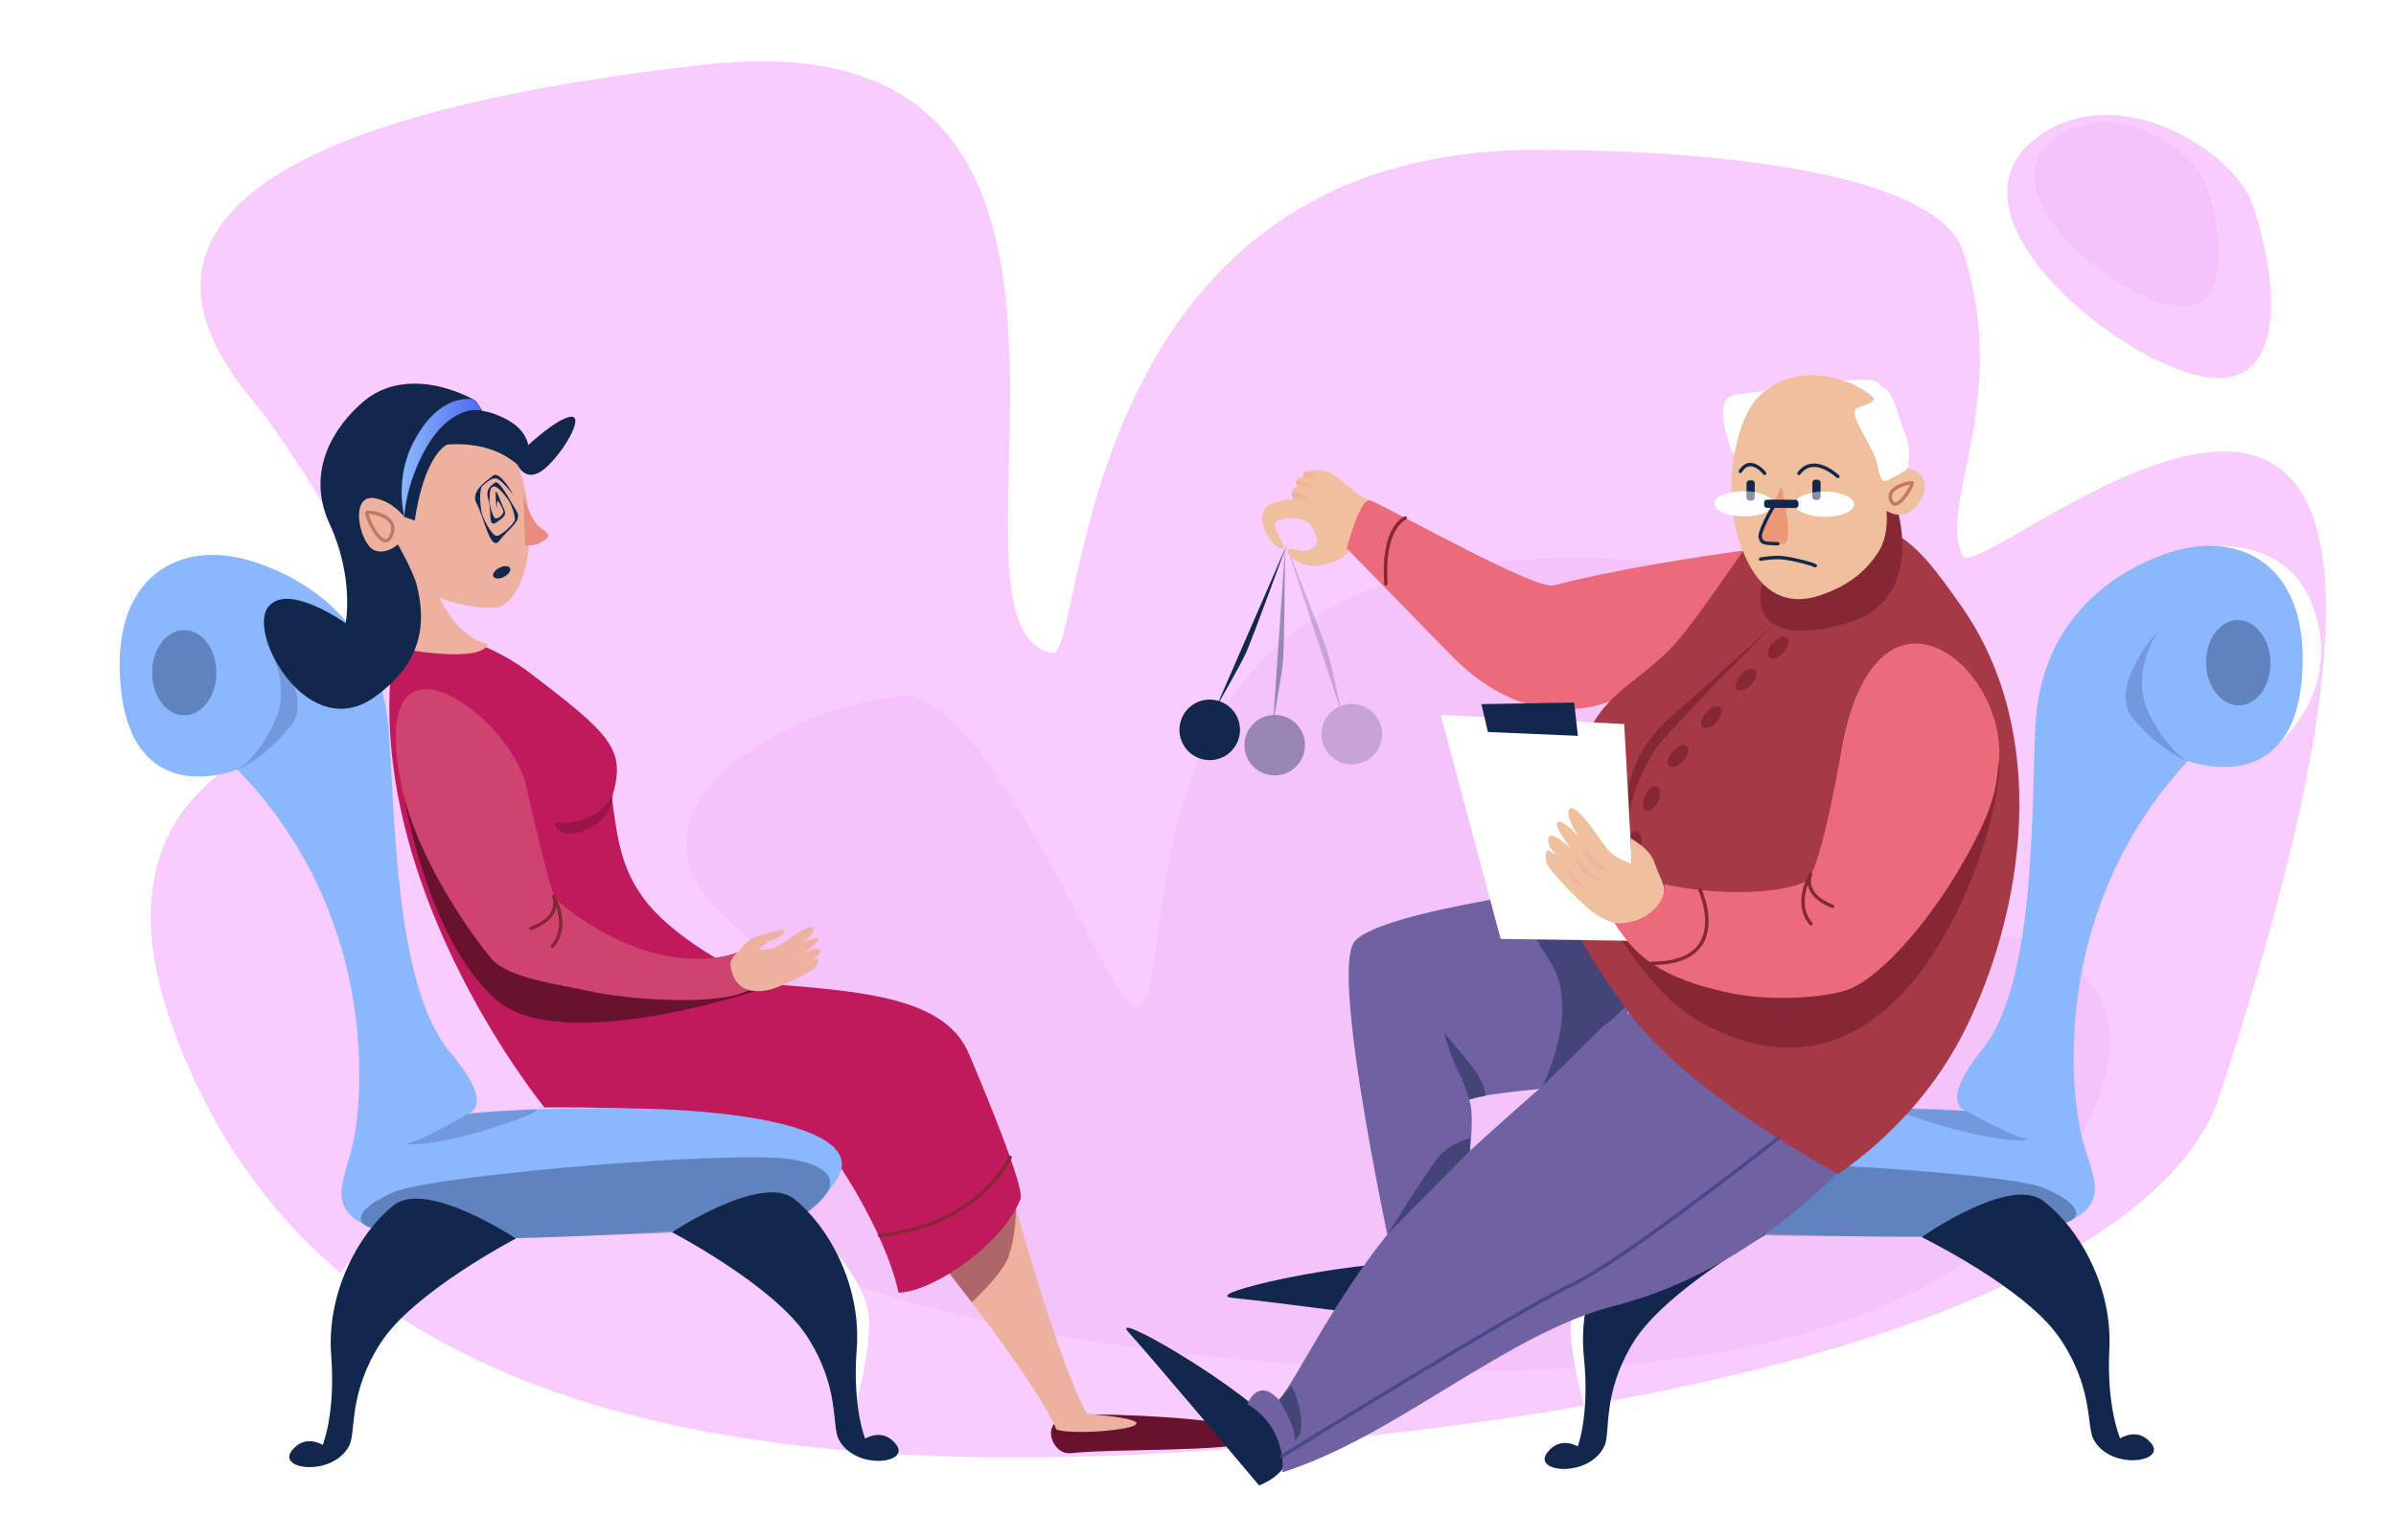 <?xml version="1.0" encoding="utf-8"?>
<!-- Generator: Adobe Illustrator 27.5.0, SVG Export Plug-In . SVG Version: 6.00 Build 0)  -->
<svg version="1.1" xmlns="http://www.w3.org/2000/svg" xmlns:xlink="http://www.w3.org/1999/xlink" x="0px" y="0px"
	 viewBox="0 0 700 450" style="enable-background:new 0 0 700 450;" xml:space="preserve">
<g id="Layer_2">
	<rect style="fill:#FFFFFF;" width="700" height="450"/>
</g>
<g id="Layer_1">
	<g>
		<path style="fill:#F9CCFF;" d="M53.554,308.267c32.962,79.109,115.485,130.456,309.386,114.772s272.324-62.723,285.352-102.414
			c99.321-302.587-69.268-147.878-74.779-158.171c-7.842-14.649,14.257-44.752,0-89.004c-6.845-21.245-64.436-29.676-124.508-29.676
			c-137.046,0-131.736,148.966-141.63,147.03c-39.884-7.805,39.498-187.615-101.347-171.932
			C-4.484,42.312,69.608,110.262,78.086,122.415c69.371,99.447,17.528,81.238-11.7,102.023
			C34.708,246.966,42.861,282.604,53.554,308.267z"/>
		<path style="opacity:0.23;fill:#E0A3E6;" d="M609.481,329.048c-24.159,48.047-84.642,79.232-226.758,69.707
			c-142.115-9.525-186.642-45.397-195.409-69.707c-13.585-37.668,30.968-40.206,35.006-46.457
			c5.747-8.897-30.304-18.421-19.854-45.298c5.017-12.903,30.205-30.421,60.073-33.773c27.001-3.031,62.436,92.878,69.499,91.077
			c13.585-3.464-8.385-113.418,93.006-128.776c153.199-23.206,121.486,102.363,128.008,109.518
			c6.792,7.451,25.602-9.828,47.023,2.796C623.293,291.817,617.318,313.461,609.481,329.048z"/>
		<path style="fill:#F9CCFF;" d="M595.062,40.188c23.663-17.663,57.264,4.02,62.827,19.007
			c5.564,14.987,12.926,52.788-11.295,51.242C622.372,108.892,564.587,62.936,595.062,40.188z"/>
		<path style="opacity:0.23;fill:#E0A3E6;" d="M600.398,40.345c16.569-12.368,40.097,2.815,43.993,13.309
			c3.896,10.494,9.051,36.963-7.909,35.881C619.521,88.453,579.059,56.274,600.398,40.345z"/>
	</g>
	<g>
		<path style="fill:#68122E;" d="M307.172,417.618c-0.733,2.834,1.786,7.402,5.66,6.975c12.565-1.384,46.816-0.356,52.302-3.41
			c5.554-3.093-3.941-5.223-17.102-6.492c-9.059-0.874-19.855-1.34-28.675-1.431C310.67,413.171,307.854,414.98,307.172,417.618z"/>
		<path style="fill:#EDB29F;" d="M296.008,350.22c0,0,13.243,48.387,21.603,62.89c34.735,2.881-3.445,7.023-9.034,4.507
			c-5.105-13.069-35.768-51.415-35.768-51.415L296.008,350.22z"/>
		<path style="opacity:0.47;fill:#68122E;" d="M296.818,353.127c0,0-0.023,11.378-3.495,16.687
			c-3.471,5.309-9.42,10.688-9.42,10.688l-11.094-14.301L296.818,353.127z"/>
		<path style="fill:#C01A5D;" d="M114.019,198.474c1.407-21.262,26.823-12.461,40.694-1.929
			c24.306,18.455,28.271,22.58,24.073,36.466c1.634,13.769,3.31,21.078,8.891,28.98c8.127,11.506,26.971,21.786,36.853,25.529
			c29.424,2.08,50.886,4.598,58.014,19.257c1.026,2.11,17.015,39.695,15.612,43.444c-4.839,12.926-25.195,27.147-35.617,27.49
			c-4.269-19.059-19.663-41.207-21.561-42.957c-13.464-12.416-81.902-11.16-81.902-11.16S109.721,263.407,114.019,198.474z"/>
		<path style="fill:#68122E;" d="M118.091,233.011c0,0,20.834,36.572,46.571,45.626c25.737,9.054,55.888,10.922,55.888,10.922
			s-56.602,18.965-75.475,2.645C124.94,274.792,118.091,233.011,118.091,233.011z"/>
		<path style="fill:#CF446F;" d="M153.33,228.069c0,0,7.199,31.64,8.665,33.922c1.495,2.329,8.87,7.611,15.365,11.03
			c22.845,12.027,38.079,5.211,38.079,5.211s8.728,0.099,5.595,8.675c-2.722,7.451-35.003,5.755-48.805,2.692
			c-9.024-2.002-23.694-3.753-28.576-9.39c-2.781-3.211-21.535-27.261-26.316-50.566
			C106.999,179.243,146.933,207.475,153.33,228.069z"/>
		<g>
			<path style="fill:#FFFFFF;" d="M73.059,163.788c0,0-20.707,4.108-27.751,12.671c-7.044,8.563,0,46.287,0,46.287
				s-22.49-15.412-13.777-41.822S73.059,163.788,73.059,163.788z"/>
			<path style="fill:#8BB7FF;" d="M69.309,224.828c0,0-29.814,12.252-33.898-22.871c-3.892-33.472,17.153-45.271,39.616-37.542
				c22.463,7.728,36.621,24.609,38.527,48.842c1.906,24.232,1.634,74.875,17.97,94.207c16.336,19.332,1.906,18.515,1.906,18.515
				s5.99-2.178,45.742-2.178c39.752,0,75.108,6.535,65.054,21.237c-10.054,14.703-16.861,12.797-35.648,13.886
				s-84.405,5.99-99.652,0c-15.247-5.99-7.351-14.703-5.173-28.044C105.93,317.538,109.742,266.35,69.309,224.828z"/>
			<path style="opacity:0.36;fill:#12274C;" d="M108.925,358.923c0,0,8.578,4.195,52.073,2.54
				c43.495-1.655,67.379-1.766,75.041-7.428c7.662-5.662,11.133-12.401-4.591-15.26c-15.724-2.859-105.166,4.517-116.601,9.61
				C103.411,353.478,103.6,357.63,108.925,358.923z"/>
			<path style="fill:#FFFFFF;" d="M102.587,368.038c0,0-4.5,15.374-3.105,22.656s-2.842,20.299-2.842,20.299
				s-3.66-13.821-3.542-23.237C93.212,378.584,102.587,368.038,102.587,368.038z"/>
			<path style="fill:#12274C;" d="M114.978,352.187c-10.393,8.32-19.62,25.692-18.218,43.829c1.314,16.99-2.471,26.173-2.471,26.173
				s-5.224-3.391-9.092,1.742c-4.233,5.617,12.26,7.569,16.872-1.651c2.005-4.008-0.41-15.166,9.219-30.023
				c9.629-14.857,39.435-30.389,39.435-30.389S124.593,344.49,114.978,352.187z"/>
			<path style="fill:#FFFFFF;" d="M244.461,366.202c0,0,4.5,15.374,3.105,22.656c-1.395,7.283,2.842,20.299,2.842,20.299
				s3.66-13.821,3.542-23.238C253.837,376.749,244.461,366.202,244.461,366.202z"/>
			<path style="fill:#12274C;" d="M232.07,350.352c10.392,8.32,19.62,25.692,18.218,43.829c-1.314,16.99,2.471,26.173,2.471,26.173
				s5.224-3.391,9.092,1.742c4.233,5.617-12.26,7.569-16.872-1.651c-2.005-4.008,0.41-15.166-9.219-30.023
				c-9.629-14.857-39.435-30.389-39.435-30.389S222.455,342.654,232.07,350.352z"/>
			<ellipse style="opacity:0.36;fill:#12274C;" cx="53.825" cy="196.545" rx="9.393" ry="12.457"/>
			<path style="opacity:0.2;fill:#12274C;" d="M136.817,325.366c0,0-12.985,7.692-17.069,8.508
				c-4.084,0.817,6.314,1.388,23.892-4.254c17.578-5.642,12.26-5.5,12.26-5.5L136.817,325.366z"/>
			<path style="opacity:0.2;fill:#12274C;" d="M69.188,225.11c0,0,8.44-3.812,15.792-13.069c7.351-9.257-7.896-25.322-7.896-25.322
				s8.353,11.708,3.54,23.143C75.81,221.298,69.188,225.11,69.188,225.11z"/>
		</g>
		<path style="fill:#EDB29F;" d="M129.315,117.77c11.716-0.048,22.838,12.183,24.978,30.453c2.075,17.714-3.93,29.009-9.676,29.315
			c-8.261,0.439-16.286-2.943-16.286-2.943s5.416,11.947,14.209,13.598c-2.288,6.022-27.162,1.024-27.162,1.024l0.861-30.156
			c0,0-3.707,3.928-7.166,2.342c-3.459-1.586-7.537-15.07-1.155-15.791c6.382-0.722,10.225,5.416,10.225,5.416
			S114.646,117.83,129.315,117.77z"/>
		<path style="fill:#12274C;" d="M121.186,152.12c0,0,2.04-17.231,9.145-22.092c7.105-4.86,12.21-6.83,12.21-6.83
			s-2.731-5.748-4.357-6.58c-11.734-6.012-23.727-6.31-32.007,0.71c-8.28,7.02-17.099,20.114-9.865,35.792
			s4.679,28.979,4.679,28.979s-17.522-12.542-22.906-4.351c-5.384,8.191,12.221,40.015,31.691,25.684
			c10.598-7.8,15.819-17.623,11.947-32.55c-1.076-4.147-5.483-11.821-5.483-11.821s-3.246,3.012-6.665,1.8
			c-4.514-1.601-7.735-16.668-0.052-15.287c5.245,0.943,8.622,5.454,8.622,5.454L121.186,152.12z"/>
		<path style="fill:#E88C80;" d="M152.858,144.412c0,0,2.035,7.976,5.504,10.134c3.469,2.158,1.12,3.058-0.54,4.044
			c-1.66,0.986-4.423,0.774-4.423,0.774L152.858,144.412z"/>
		<linearGradient id="SVGID_1_" gradientUnits="userSpaceOnUse" x1="117.337" y1="133.791" x2="140.794" y2="133.791">
			<stop  offset="0" style="stop-color:#8BB7FF"/>
			<stop  offset="1" style="stop-color:#4D68EE"/>
		</linearGradient>
		<path style="fill:url(#SVGID_1_);" d="M140.794,119.916c-4.25-0.611-12.328,1.078-18.697,15.725
			c-3.931,9.04-3.951,15.386-3.951,15.386s-3.094-11.047,2.828-22.176c5.922-11.129,12.933-12.665,17.211-12.233
			C139.185,116.941,139.489,117.77,140.794,119.916z"/>
		<path style="fill:#12274C;" d="M151.117,135.707c0,0,2.53,5.907,8.043,1.21c5.514-4.697,11.644-15.462,7.662-15.155
			c-3.982,0.306-12.499,8.295-12.499,8.295s-0.422-4.473-6.462-7.605c-14.347-7.437-18.22,3.844-18.22,3.844l-2.336,4.086
			C127.304,130.383,141.235,127.145,151.117,135.707z"/>
		<g>
			<path style="fill:#EDB29F;" d="M217.51,276.007c-3.299,3.868-5.294,4.038-3.242,9.186c2.052,5.148,8.188,5.256,13.402,3.017
				c5.214-2.238,7.808-3.674,10.131-5.222c0.815-0.543,1.798-2.883,0.863-2.82c-0.935,0.063-2.802,0.746-2.802,0.746
				s3.384-0.993,3.789-2.95c0.405-1.956-4.873,0.4-4.873,0.4s4.375-2.864,4.363-3.863c-0.012-0.998-3.785,0.272-5.407,1.408
				c-1.622,1.136,4.781-3.011,4.01-4.758c-0.771-1.748-7.996,3.89-10.321,5.213c-2.324,1.323-5.803,1.115-5.803,1.115
				s2.514-2.461,4.803-3.143c2.289-0.681,4.169-3.45,0.4-2.291C223.055,273.206,219.828,273.289,217.51,276.007z"/>
			
				<linearGradient id="SVGID_00000040561746438442124510000017435469150197927101_" gradientUnits="userSpaceOnUse" x1="214.387" y1="295.237" x2="217.135" y2="295.237" gradientTransform="matrix(0.295 0.694 0.855 -0.364 -86.41 236.5)">
				<stop  offset="0" style="stop-color:#EFBF9E"/>
				<stop  offset="1" style="stop-color:#EF9DA4"/>
			</linearGradient>
			<path style="opacity:0.5;fill:url(#SVGID_00000040561746438442124510000017435469150197927101_);" d="M233.734,275.911
				c0,0-2.761,1.932-4.238,2.822c-1.477,0.891-4.278,1.82-4.278,1.82s3.493,0.031,4.868-0.888
				C231.46,278.745,233.734,275.911,233.734,275.911z"/>
			
				<linearGradient id="SVGID_00000047043317125436231160000006809256724668807351_" gradientUnits="userSpaceOnUse" x1="217.927" y1="295.237" x2="220.229" y2="295.237" gradientTransform="matrix(0.295 0.694 0.855 -0.364 -86.41 236.5)">
				<stop  offset="0" style="stop-color:#EFBF9E"/>
				<stop  offset="1" style="stop-color:#EF9DA4"/>
			</linearGradient>
			<path style="opacity:0.5;fill:url(#SVGID_00000047043317125436231160000006809256724668807351_);" d="M234.385,278.533
				c0,0-3.527,1.89-4.181,2.503s-3.656,1.555-3.656,1.555s3.598-0.025,4.844-0.973C232.639,280.669,234.385,278.533,234.385,278.533
				z"/>
			
				<linearGradient id="SVGID_00000042730693993137435400000011127615135527542405_" gradientUnits="userSpaceOnUse" x1="221.602" y1="295.748" x2="223.656" y2="295.748" gradientTransform="matrix(0.295 0.694 0.855 -0.364 -86.41 236.5)">
				<stop  offset="0" style="stop-color:#EFBF9E"/>
				<stop  offset="1" style="stop-color:#EF9DA4"/>
			</linearGradient>
			<path style="opacity:0.5;fill:url(#SVGID_00000042730693993137435400000011127615135527542405_);" d="M235.862,280.915
				c0,0-2.68,1.698-3.788,2.336c-1.108,0.638-3.921,1.78-3.921,1.78s2.293,0.251,4.393-1.144
				C234.647,282.491,235.862,280.915,235.862,280.915L235.862,280.915z"/>
		</g>
		<path style="opacity:0.47;fill:#68122E;" d="M179.013,232.178c0,0,0.522,6.51-7.646,10.186c-8.168,3.676-9.371-1.945-9.371-1.945
			S174.429,241.751,179.013,232.178z"/>
		<path style="fill:#12274C;" d="M150.046,144.657c0,0-4.032-7.338-6.025-5.67c-1.993,1.668-6.776,4.646-4.734,8.244
			c2.042,3.598,3.997,14.275,6.6,10.76c2.603-3.515,6.796-5.757,5.074-8.546c-1.723-2.789-5.144-9.478-6.392-8.417
			c-1.248,1.06-2.88,1.87-1.861,5.126c1.018,3.255-0.23,8.198,2.293,6.492c2.523-1.706,3.051-2.289,2.161-4.102
			c-0.891-1.813-2.379-6.422-2.37-4.412c0.009,2.011,0.327,4.558,0.327,4.558s0.041-2.938,0.496-2.19
			c0.455,0.747,1.589,2.486,1.427,3.226c-0.162,0.74-1.878,2.319-2.558,1.535s-1.571-4.048-1.47-5.043
			c0.101-0.995-0.213-3.963,1.236-4.067c1.448-0.104,3.768,3.318,4.302,3.93c0.535,0.612,2.272,4.934,1.795,6.06
			c-0.477,1.126-4.22,4.809-5.515,4.382c-1.295-0.427-3.827-5.065-4.169-6.93c-0.342-1.865-0.793-6.712,0.322-7.65
			c1.115-0.938,2.59-2.448,4.062-2.137C146.516,140.116,150.046,144.657,150.046,144.657z"/>
		<path style="fill:#12274C;" d="M144.136,168.456c0.371,0.73,1.759,0.77,3.099,0.089c1.341-0.681,2.127-1.826,1.755-2.556
			c-0.371-0.73-1.759-0.77-3.099-0.089C144.551,166.581,143.765,167.725,144.136,168.456z"/>
		<g>
			<path style="fill:#852735;" d="M256.938,361.475c-0.254,0-0.471-0.192-0.497-0.45c-0.027-0.274,0.173-0.52,0.448-0.547
				c28.85-2.886,37.659-22.344,37.745-22.54c0.11-0.253,0.405-0.369,0.658-0.259c0.253,0.11,0.369,0.404,0.259,0.657
				c-0.087,0.201-9.101,20.189-38.562,23.136C256.972,361.474,256.955,361.475,256.938,361.475z"/>
		</g>
		<g>
			<path style="fill:#C17A61;" d="M112.655,158.495c-0.12,0-0.235-0.012-0.344-0.032c-2.71-0.499-5.615-7.228-5.657-8.538
				c-0.018-0.564,0.345-0.7,0.457-0.728c0.657-0.165,5.119,0.254,7.163,2.628c0.772,0.898,1.489,2.456,0.516,4.779
				C114.158,158.112,113.331,158.495,112.655,158.495z M107.681,150.155c0.301,1.513,2.827,6.837,4.748,7.311
				c0.205,0.051,0.83,0.204,1.437-1.247c0.616-1.47,0.522-2.668-0.286-3.663C112.156,150.801,108.833,150.194,107.681,150.155z"/>
		</g>
		<g>
			<path style="fill:#852735;" d="M161.374,276.981c-0.118,0-0.236-0.041-0.331-0.125c-0.207-0.184-0.227-0.499-0.044-0.706
				c3.194-3.613,2.483-8.215,1.528-11.112c-0.074,0.401-0.194,0.825-0.376,1.263c-0.956,2.292-3.262,4.116-6.852,5.424
				c-0.259,0.094-0.546-0.039-0.641-0.299c-0.095-0.26,0.039-0.546,0.299-0.641c3.306-1.204,5.413-2.836,6.263-4.851
				c0.847-2.008,0.097-3.719,0.089-3.736c-0.109-0.242-0.01-0.528,0.226-0.65c0.235-0.122,0.526-0.038,0.66,0.191
				c0.051,0.087,5.062,8.84-0.448,15.073C161.65,276.925,161.512,276.981,161.374,276.981z"/>
		</g>
	</g>
	<g>
		<g>
			<path style="fill:#12274C;" d="M375.812,159.468l-20.499,47.129c0,0,6.878-11.759,8.779-16.001
				C365.994,186.355,375.812,159.468,375.812,159.468z"/>
			<path style="fill:#12274C;" d="M362.081,211.455c0.991,4.783-2.083,9.464-6.866,10.456c-4.783,0.991-9.464-2.083-10.456-6.866
				c-0.991-4.783,2.083-9.464,6.866-10.456C356.408,203.598,361.089,206.672,362.081,211.455z"/>
		</g>
		<g style="opacity:0.4;">
			<path style="fill:#12274C;" d="M375.47,159.539l-3.505,51.274c0,0,2.536-13.385,2.904-18.018
				C375.238,188.161,375.47,159.539,375.47,159.539z"/>
			<path style="fill:#12274C;" d="M379.97,213.12c2.538,4.173,1.212,9.615-2.961,12.153c-4.174,2.538-9.615,1.212-12.153-2.961
				c-2.538-4.174-1.212-9.614,2.961-12.153C371.991,207.621,377.432,208.947,379.97,213.12z"/>
		</g>
		<g style="opacity:0.2;">
			<path style="fill:#12274C;" d="M375.862,159.458l16.055,48.822c0,0-2.69-13.355-4.092-17.786
				C386.422,186.062,375.862,159.458,375.862,159.458z"/>
			<path style="fill:#12274C;" d="M400.202,207.403c3.923,2.911,4.743,8.451,1.832,12.373c-2.911,3.923-8.451,4.743-12.373,1.832
				c-3.923-2.911-4.743-8.451-1.832-12.373C390.74,205.312,396.279,204.492,400.202,207.403z"/>
		</g>
		<g>
			<g>
				<path style="fill:#EFBF9E;" d="M400.264,146.365c0,0-3.244-1.464-5.236-3.282c-8.036-7.337-9.184-5.561-13.359-5.505
					c-0.448,0.006-1.248,0.806-0.806,1.806c-3.042,0.233-2.413,2.323-1.739,2.754c-3.068,0.738-1.245,3.831-1.245,3.831
					s-2.312-0.221-5.512,0.86c-3.2,1.081-4.122,3.23-3.496,6.321c0.614,3.034,4.496,7.782,5.947,7.129
					c1.451-0.654-3.922-6.287-1.912-7.896c2.01-1.61,9.113-1.669,10.753,2.078c1.64,3.747,1.716,4.533-0.806,6.022
					c-2.675,1.579-6.722-1.433-6.698,0.64c0.024,2.072,5.522,4.807,9.107,4.118c4.045-0.778,7.517-1.839,9.261-4.846
					c1.745-3.007,6.481-3.436,6.481-3.436s3.058-0.487,2.751-3.072C403.448,151.298,400.264,146.365,400.264,146.365z"/>
				
					<linearGradient id="SVGID_00000041254567612476690710000008008310504642311092_" gradientUnits="userSpaceOnUse" x1="138.115" y1="-66.339" x2="142.859" y2="-66.339" gradientTransform="matrix(-0.187 -0.982 0.982 -0.187 472.066 271.468)">
					<stop  offset="0" style="stop-color:#EFBF9E"/>
					<stop  offset="1" style="stop-color:#EF9DA4"/>
				</linearGradient>
				<path style="opacity:0.5;fill:url(#SVGID_00000041254567612476690710000008008310504642311092_);" d="M384.002,147.627
					c-1.505-1.379-6.124-1.66-6.124-1.66s-0.611-1.103-0.534-1.877C378.85,143.532,381.782,144.838,384.002,147.627z"/>
				
					<linearGradient id="SVGID_00000183246699176967484160000014946291582165241755_" gradientUnits="userSpaceOnUse" x1="91.655" y1="5.055" x2="93.801" y2="5.055" gradientTransform="matrix(0.108 -0.994 0.994 0.108 366.687 233.618)">
					<stop  offset="0" style="stop-color:#EFBF9E"/>
					<stop  offset="1" style="stop-color:#EF9DA4"/>
				</linearGradient>
				<path style="opacity:0.5;fill:url(#SVGID_00000183246699176967484160000014946291582165241755_);" d="M384.92,143.408
					c-2.866-1.309-5.796-1.272-5.796-1.272s-0.757-0.505-0.505-1.507C380.287,140.623,382.898,140.978,384.92,143.408z"/>
				
					<linearGradient id="SVGID_00000107574658201819142140000013646260424023740835_" gradientUnits="userSpaceOnUse" x1="94.282" y1="6.069" x2="96.626" y2="6.069" gradientTransform="matrix(0.108 -0.994 0.994 0.108 366.687 233.618)">
					<stop  offset="0" style="stop-color:#EFBF9E"/>
					<stop  offset="1" style="stop-color:#EF9DA4"/>
				</linearGradient>
				<path style="opacity:0.5;fill:url(#SVGID_00000107574658201819142140000013646260424023740835_);" d="M385.338,140.811
					c-2.866-1.309-4.475-1.429-4.475-1.429s-0.413-0.714,0.139-1.355C382.671,138.022,383.316,138.38,385.338,140.811z"/>
			</g>
			<path style="fill:#EC6B7B;" d="M400.415,146.229c6.986,2.982,48.12,26.173,53.43,24.806
				c22.598-5.815,56.002-10.403,61.468-10.899c5.466-0.496-38.681,41.781-38.681,41.781s-25.493,17.415-52.668-10.435
				c-20.482-20.991-30.505-31.259-30.505-31.259S397.421,144.951,400.415,146.229z"/>
			<g>
				<path style="fill:#FFFFFF;" d="M633.834,161.406c0,0,20.808,3.561,28.075,11.936c7.267,8.375,1.219,46.271,1.219,46.271
					s22.076-15.999,12.671-42.171C666.394,151.271,633.834,161.406,633.834,161.406z"/>
				<path style="fill:#8BB7FF;" d="M639.19,222.327c0,0,30.126,11.463,33.284-23.756c3.009-33.563-18.339-44.804-40.591-36.486
					s-35.96,25.565-37.227,49.839c-1.267,24.274,0.338,74.893-15.484,94.647c-15.822,19.755-1.418,18.558-1.418,18.558
					s-6.045-2.02-45.784-0.973c-39.738,1.047-74.91,8.51-64.472,22.943c10.438,14.433,17.192,12.349,36.001,12.943
					c18.809,0.594,84.533,3.766,99.618-2.624c15.084-6.389,6.962-14.891,4.433-28.171
					C605.022,315.968,599.864,264.898,639.19,222.327z"/>
				<path style="opacity:0.36;fill:#12274C;" d="M603.118,357.418c0,0-8.465,4.419-51.988,3.91
					c-43.523-0.509-67.402,0.009-75.21-5.45c-7.808-5.459-11.456-12.104,4.187-15.376c15.643-3.272,105.248,1.746,116.814,6.536
					C608.487,351.829,608.407,355.985,603.118,357.418z"/>
				<path style="fill:#FFFFFF;" d="M609.694,366.362c0,0,4.903,15.25,3.7,22.567s3.376,20.217,3.376,20.217
					s3.294-13.913,2.929-23.323C619.344,376.659,609.694,366.362,609.694,366.362z"/>
				<path style="fill:#12274C;" d="M596.89,350.844c10.608,8.044,20.29,25.166,19.365,43.334c-0.866,17.019,3.16,26.099,3.16,26.099
					s5.133-3.527,9.135,1.502c4.38,5.504-12.056,7.89-16.909-1.206c-2.109-3.953,0.011-15.171-10.006-29.77
					c-10.017-14.598-40.222-29.34-40.222-29.34S587.076,343.402,596.89,350.844z"/>
				<path style="fill:#FFFFFF;" d="M467.82,368.263c0,0-4.094,15.487-2.507,22.73c1.586,7.243-2.307,20.367-2.307,20.367
					s-4.022-13.72-4.153-23.136C458.726,379.053,467.82,368.263,467.82,368.263z"/>
				<path style="fill:#12274C;" d="M479.79,352.092c-10.17,8.591-18.937,26.199-17.057,44.293
					c1.761,16.949-1.781,26.229-1.781,26.229s-5.311-3.252-9.043,1.98c-4.084,5.726,12.455,7.244,16.822-2.094
					c1.898-4.059-0.809-15.15,8.425-30.255c9.235-15.105,38.622-31.417,38.622-31.417S489.199,344.144,479.79,352.092z"/>
				<path style="opacity:0.36;fill:#12274C;" d="M644.534,193.893c0.181,6.877,4.532,12.342,9.718,12.205s9.243-5.822,9.062-12.7
					c-0.181-6.877-4.532-12.341-9.718-12.205C648.41,181.33,644.353,187.015,644.534,193.893z"/>
				<path style="opacity:0.2;fill:#12274C;" d="M574.352,324.607c0,0,13.183,7.347,17.287,8.056
					c4.104,0.709-6.275,1.554-23.996-3.624c-17.72-5.177-12.401-5.176-12.401-5.176L574.352,324.607z"/>
				<path style="opacity:0.2;fill:#12274C;" d="M639.318,222.605c0,0-8.538-3.588-16.131-12.649
					c-7.593-9.061,7.227-25.521,7.227-25.521s-8.042,11.924-2.929,23.229C632.598,218.969,639.318,222.605,639.318,222.605z"/>
			</g>
		</g>
		<path style="fill:#12274C;" d="M426.503,387.627c0,0-55.808-7.441-66.395-8.412c-10.586-0.971,34.172-11.066,54.986-10.262
			C435.91,369.757,426.503,387.627,426.503,387.627z"/>
		<path style="fill:#7061A3;" d="M467.558,258.08c0,0-64.383,7.652-71.841,17.047c-7.458,9.395,12.123,97.501,12.123,97.501
			l15.332,2.777c0,0,9.612-46.64,5.998-54.07c3.727-2.378,44.506-5.069,47.3-5.928c2.794-0.858-6.203-57.212-6.203-57.212
			L467.558,258.08z"/>
		<g>
			<path style="fill:#12274C;" d="M367.855,434.027c0,0-31.767-37.785-38.051-44.67c-6.284-6.884,28.616,13.075,41.621,25.899
				C384.429,428.08,367.855,434.027,367.855,434.027z"/>
			<path style="fill:#7061A3;" d="M483.862,289.967c0,0-21.761,15.874-64.548,55.576c-24.774,22.988-39.291,56.217-45.687,63.462
				c-6.258-6.867-9.193,1.293-9.193,1.293s11.145,5.622,10.232,19.886c33.163-10.471,65.55-40.652,96.94-48.618
				c42.762-10.851,70.379-44.489,70.379-44.489L483.862,289.967z"/>
			<path style="opacity:0.47;fill:#12274C;" d="M373.627,409.005c0,0,4.927,7.514,4.639,11.82c2.552-1.529,2.098-5.841,1.363-9.469
				c-0.735-3.627-2.376-6.397-2.376-6.397L373.627,409.005z"/>
		</g>
		<path style="opacity:0.47;fill:#12274C;" d="M429.477,336.196l-23.966,24.269c0,0,11.335-18.246,14.771-22.442
			c3.436-4.196,9.196-5.467,9.196-5.467V336.196z"/>
		<path style="opacity:0.47;fill:#12274C;" d="M452.77,280.84c0.005-0.002,0.011-0.001,0.016-0.003
			c-8.55-13.021-11.601-23.353-7.933-33.821c3.113-1.574,10.928-3.99,10.928-3.99l24.628,40.781c0,0-0.524,7.686-12.299,16.282
			c0,0,0.001,0.002,0.001,0.002l-17.483,17.24C450.628,317.332,462.117,294.953,452.77,280.84z"/>
		<path style="fill:#FFFFFF;" d="M505.854,131.485c-3.508-9.899-3.763-15.916,1.933-16.295c5.697-0.379,37.589-6.329,40.83-3.463
			c3.24,2.866,12.237,21.076,8.156,23.768S507.503,136.137,505.854,131.485z"/>
		<path style="fill:#A53945;" d="M533.844,145.317c23.583,12.41,24.135,10.402,39.16,31.781
			c26.28,37.393,18.361,89.104,1.018,123.907c-13.754,27.601-37.034,41.954-37.034,41.954s-44.027-23.36-61.727-47.882
			c-20.452-28.334-19.138-34.878-16.946-40.586c-0.892-56.231,17.141-47.814,34.401-70.422
			C513.303,157.104,520.637,138.367,533.844,145.317z"/>
		<path style="fill:#852735;" d="M518.286,182.447c0,0-20.01,18.084-25.362,22.824c-5.069,4.489-18.44,13.535-17.898,33.874
			c0.542,20.338-8.988,38.643-8.988,38.643s11.44-24.568,10.232-34.379c-1.208-9.811,3.773-18.414,7.027-23.949
			C486.551,213.926,518.286,182.447,518.286,182.447z"/>
		<path style="fill:#852735;" d="M583.978,222.259c-1.118,7.933-2.126,17.54-15.423,37.562
			c-12.853,19.354-30.837,35.41-62.817,30.055c-19.974-3.344-26.937-14.337-36.371-22.559c0,0,11.885,22.721,27.424,31.323
			C559.716,333.471,586.189,235.966,583.978,222.259z"/>
		<path style="fill:#852735;" d="M475.494,246.419c-0.329,2.131,0.315,3.999,1.439,4.172c1.124,0.174,2.302-1.413,2.631-3.544
			c0.329-2.131-0.315-3.999-1.439-4.172C477.001,242.702,475.823,244.288,475.494,246.419z"/>
		<polygon style="fill:#FFFFFF;" points="420.887,208.849 474.522,211.547 477.997,274.9 438.416,274.33 		"/>
		<g>
			<path style="fill:#EFBF9E;" d="M483.424,252.221c2.415,6.874,5.031,8.006-0.495,14.266c-5.526,6.26-13.909,3.658-19.79-1.802
				c-5.881-5.46-8.636-8.626-10.964-11.827c-0.817-1.123-0.904-4.828,0.332-4.32c1.235,0.508,3.404,2.297,3.404,2.297
				s-4.062-2.903-3.57-5.813c0.492-2.91,6.399,2.744,6.399,2.744s-4.41-5.957-3.862-7.344c0.548-1.387,4.991,2.077,6.586,4.389
				c1.595,2.312-4.883-6.343-2.905-8.435c1.977-2.092,8.777,9.012,11.226,11.9c2.449,2.888,6.975,4.07,6.975,4.07
				s-0.481-5.61-0.345-7.455C479.518,246.893,482.18,248.679,483.424,252.221z"/>
			
				<linearGradient id="SVGID_00000019644029922477659850000001504687155798549382_" gradientUnits="userSpaceOnUse" x1="2158.975" y1="2032.972" x2="2161.767" y2="2032.972" gradientTransform="matrix(-0.757 0.822 -0.935 -0.862 4003.118 228.451)">
				<stop  offset="0" style="stop-color:#EFBF9E"/>
				<stop  offset="1" style="stop-color:#EF9DA4"/>
			</linearGradient>
			<path style="opacity:0.5;fill:url(#SVGID_00000019644029922477659850000001504687155798549382_);" d="M461.464,244.809
				c0,0,2.717,3.933,4.247,5.837c1.529,1.905,4.835,4.457,4.835,4.457s-4.756-1.523-6.131-3.422
				C463.039,249.783,461.464,244.809,461.464,244.809z"/>
			
				<linearGradient id="SVGID_00000033340685142416504470000004176836220355688626_" gradientUnits="userSpaceOnUse" x1="2162.572" y1="2032.972" x2="2164.912" y2="2032.972" gradientTransform="matrix(-0.757 0.822 -0.935 -0.862 4003.118 228.451)">
				<stop  offset="0" style="stop-color:#EFBF9E"/>
				<stop  offset="1" style="stop-color:#EF9DA4"/>
			</linearGradient>
			<path style="opacity:0.5;fill:url(#SVGID_00000033340685142416504470000004176836220355688626_);" d="M459.184,248.174
				c0,0,3.778,4.218,4.339,5.366c0.561,1.148,4.132,3.809,4.132,3.809s-4.868-1.649-6.054-3.53
				C460.415,251.937,459.184,248.174,459.184,248.174z"/>
			
				<linearGradient id="SVGID_00000150804202791629951130000000305141570129486210_" gradientUnits="userSpaceOnUse" x1="2166.308" y1="2033.499" x2="2168.394" y2="2033.499" gradientTransform="matrix(-0.757 0.822 -0.935 -0.862 4003.118 228.451)">
				<stop  offset="0" style="stop-color:#EFBF9E"/>
				<stop  offset="1" style="stop-color:#EF9DA4"/>
			</linearGradient>
			<path style="opacity:0.5;fill:url(#SVGID_00000150804202791629951130000000305141570129486210_);" d="M455.911,250.834
				c0,0,2.733,3.57,3.895,4.957c1.163,1.387,4.372,4.241,4.372,4.241s-3.245-0.679-5.351-3.567
				C456.72,253.578,455.911,250.834,455.911,250.834L455.911,250.834z"/>
		</g>
		<path style="fill:#852735;" d="M514.697,170.958c0,0-5.891,19.653,24.519,11.209c24.198-6.719,14.743-34.611,14.743-34.611
			L514.697,170.958z"/>
		<path style="fill:#EFBF9E;" d="M513.244,116.48c-5.182,5.512-10.525,24.04-5.305,40.947c5.165,16.726,14.544,19.582,23.617,16.589
			c9.114-3.007,13.938-7.666,17.213-12.73c3.274-5.064,2.362-12.044,2.362-12.044s5.663,4.016,9.887-3.015
			c4.224-7.03-2.574-9.233-3.62-9.509c-1.046-0.276-4.203,2.691-4.203,2.691s-1.414-16.878-4.347-21.445
			C544.873,111.776,525.403,103.547,513.244,116.48z"/>
		<path style="fill:#12274C;" d="M529.476,145.259l0.021-4.258c0.002-0.466,0.385-0.845,0.851-0.842l0.71,0.003
			c0.466,0.002,0.845,0.385,0.842,0.851l-0.021,4.258c-0.002,0.466-0.385,0.845-0.851,0.843l-0.71-0.004
			C529.852,146.107,529.473,145.725,529.476,145.259z"/>
		<path style="fill:#12274C;" d="M510.236,145.445l0.021-4.258c0.002-0.465,0.385-0.845,0.851-0.842l0.71,0.003
			c0.466,0.002,0.845,0.385,0.842,0.851l-0.021,4.258c-0.002,0.466-0.385,0.845-0.851,0.842l-0.71-0.003
			C510.613,146.294,510.234,145.911,510.236,145.445z"/>
		<path style="fill:#FFFFFF;" d="M518.126,147.25c-0.01,2.038-3.888,3.672-8.662,3.649c-4.774-0.023-8.636-1.694-8.626-3.732
			c0.01-2.038,3.888-3.672,8.662-3.649C514.274,143.541,518.136,145.212,518.126,147.25z"/>
		<path style="fill:#FFFFFF;" d="M541.718,147.365c-0.01,2.038-3.888,3.672-8.662,3.649c-4.774-0.023-8.636-1.694-8.626-3.732
			c0.01-2.038,3.888-3.672,8.662-3.649C537.866,143.655,541.728,145.327,541.718,147.365z"/>
		<path style="fill:#FFFFFF;" d="M553.195,139.41c-1.826,1.022-3.641,2.965-4.561-3.005c-0.92-5.971-9.55-15.911-5.882-17.249
			c3.667-1.338,5.544-2.175,4.393-3.141c-1.151-0.966,2.909-6.857,6.158,1.294c3.249,8.151,4.866,18.328,4.095,19.409
			C556.626,137.799,554.491,138.684,553.195,139.41z"/>
		<path style="fill:#EE9776;" d="M520.4,142.037c0,0-2.238,5.841-4.454,9.768c-2.636,4.671-2.112,7.018-0.066,6.778
			c2.018-0.237,5.192,1.187,6.016-0.252C523.659,155.251,520.4,142.037,520.4,142.037z"/>
		<polygon style="fill:#12274C;" points="432.79,205.736 434.699,213.882 460.978,214.998 459.902,205.272 		"/>
		<path style="fill:#12274C;" d="M524.57,148.43l-8.323-0.04c-0.466-0.002-0.845-0.385-0.842-0.851l0.003-0.71
			c0.002-0.466,0.385-0.845,0.851-0.842l8.323,0.04c0.466,0.002,0.845,0.385,0.842,0.851l-0.003,0.71
			C525.419,148.053,525.036,148.432,524.57,148.43z"/>
		<path style="opacity:0.5;fill:#12274C;" d="M531.887,143.659l-0.007,1.492c-0.003,0.531-0.439,0.964-0.971,0.961l-0.471-0.002
			c-0.531-0.003-0.964-0.439-0.961-0.971l0.006-1.193C530.233,143.803,531.039,143.705,531.887,143.659z"/>
		<path style="opacity:0.5;fill:#12274C;" d="M512.647,143.783l-0.008,1.555c-0.003,0.531-0.44,0.964-0.971,0.961l-0.471-0.002
			c-0.531-0.003-0.964-0.439-0.961-0.971l0.009-1.796C511.087,143.565,511.892,143.652,512.647,143.783z"/>
		<path style="opacity:0.47;fill:#12274C;" d="M434.092,320.184c0,0-0.294-3.512-3.363-7.656c-3.561-4.808-8.9-10.864-8.9-10.864
			s1.94,7.004,4.197,11.375c2.686,5.203,3.145,8.296,3.145,8.296L434.092,320.184z"/>
		<path style="fill:#852735;" d="M508.606,197.167c-1.461,1.585-1.968,3.495-1.132,4.266c0.836,0.771,2.699,0.11,4.16-1.475
			c1.461-1.585,1.968-3.495,1.132-4.266C511.93,194.921,510.068,195.582,508.606,197.167z"/>
		<path style="fill:#852735;" d="M517.959,187.826c-1.461,1.585-1.968,3.495-1.132,4.266c0.836,0.771,2.699,0.111,4.16-1.475
			c1.461-1.585,1.968-3.495,1.132-4.266C521.283,185.581,519.42,186.241,517.959,187.826z"/>
		<path style="fill:#852735;" d="M498.49,208.142c-1.461,1.585-1.968,3.495-1.132,4.266c0.836,0.771,2.699,0.111,4.16-1.475
			c1.461-1.585,1.968-3.495,1.132-4.266C501.814,205.897,499.951,206.557,498.49,208.142z"/>
		<path style="fill:#852735;" d="M488.728,219.54c-1.461,1.585-1.968,3.495-1.132,4.266c0.836,0.771,2.699,0.111,4.16-1.475
			c1.461-1.585,1.968-3.495,1.132-4.266S490.189,217.954,488.728,219.54z"/>
		<path style="fill:#852735;" d="M480.648,232.439c-0.913,1.953-0.818,3.927,0.213,4.409c1.03,0.482,2.606-0.712,3.519-2.665
			c0.913-1.953,0.818-3.927-0.213-4.409C483.136,229.292,481.561,230.485,480.648,232.439z"/>
		<path style="fill:#EC6B7B;" d="M538.308,217.312c0,0-6.13,37.016-10.54,40.008c-4.172,2.831-21.275,5.29-41.555,1.054
			c0.903,6.137-6.686,12.004-14.543,11.345c5.911,9.226,12.805,16.061,34.083,20.477c12.683,2.632,29.418,1.11,35.059-1.423
			c9.947-4.466,22.994-20.194,31.747-35.13c12.151-20.734,10.381-25.742,11.434-31.064
			C586.423,194.598,548.953,163.906,538.308,217.312z"/>
		<g>
			<path style="fill:#12274C;" d="M515.553,138.806c-0.149,0-0.298-0.067-0.396-0.195c-0.019-0.025-1.91-2.445-3.886-2.363
				c-0.894,0.044-1.703,0.63-2.402,1.745c-0.148,0.235-0.457,0.305-0.69,0.158c-0.234-0.146-0.305-0.455-0.158-0.689
				c0.885-1.41,1.963-2.154,3.205-2.213c2.522-0.102,4.634,2.635,4.724,2.752c0.168,0.219,0.127,0.532-0.092,0.701
				C515.767,138.772,515.659,138.806,515.553,138.806z"/>
		</g>
		<g>
			<path style="fill:#12274C;" d="M536.935,139.727c-0.124,0-0.249-0.046-0.346-0.139c-0.035-0.034-3.615-3.425-7.058-3.131
				c-1.39,0.118-2.586,0.84-3.557,2.147c-0.165,0.223-0.481,0.266-0.699,0.103c-0.222-0.165-0.269-0.478-0.104-0.7
				c1.149-1.547,2.589-2.404,4.277-2.547c3.89-0.329,7.673,3.252,7.832,3.405c0.199,0.191,0.206,0.507,0.016,0.707
				C537.198,139.675,537.067,139.727,536.935,139.727z"/>
		</g>
		<g>
			<path style="fill:#12274C;" d="M519.392,159.361c-0.003,0-0.006,0-0.009,0c-4.513-0.081-5.033-0.281-5.573-2.132l-0.032-0.112
				c-0.477-1.624,2.849-7.645,3.879-9.451c0.138-0.24,0.444-0.324,0.683-0.186c0.239,0.137,0.323,0.442,0.187,0.682
				c-2.057,3.604-4.035,7.835-3.789,8.675l0.033,0.113c0.353,1.208,0.39,1.335,4.631,1.412c0.276,0.005,0.496,0.233,0.491,0.509
				C519.887,159.143,519.664,159.361,519.392,159.361z"/>
		</g>
		<g>
			<path style="fill:#12274C;" d="M530.288,165.774c-0.068,0-0.127-0.01-0.164-0.016c-0.124-0.021-0.229-0.085-0.303-0.175
				c-1.026-0.388-5.12-1.63-8.991-2.111c-2.396-0.296-6.324,0.385-6.363,0.392c-0.268,0.049-0.531-0.133-0.579-0.405
				c-0.048-0.272,0.134-0.531,0.405-0.579c0.167-0.029,4.118-0.714,6.66-0.4c3.133,0.389,9.557,1.93,9.827,2.597l0.11,0.272
				l-0.185,0.234C530.58,165.739,530.417,165.774,530.288,165.774z"/>
		</g>
		<g>
			<path style="fill:#474789;" d="M374.519,425.992c-0.167,0-0.33-0.084-0.425-0.237c-0.146-0.234-0.073-0.543,0.162-0.688
				c0.692-0.43,69.5-42.991,84.716-50.114c15.137-7.086,59.742-42.385,60.191-42.74c0.216-0.172,0.53-0.137,0.702,0.081
				c0.172,0.217,0.136,0.531-0.081,0.702c-0.449,0.356-45.146,35.728-60.389,42.863c-15.163,7.098-83.921,49.629-84.614,50.058
				C374.7,425.968,374.608,425.992,374.519,425.992z"/>
		</g>
		<g>
			<path style="fill:#852735;" d="M482.54,281.965c-0.288,0.006-0.526-0.216-0.526-0.5c0-0.276,0.224-0.5,0.5-0.5l0,0
				c0.009,0,0.018,0,0.026,0c6.943,0,11.636-1.824,13.947-5.421c3.884-6.043-0.233-15.212-0.276-15.304
				c-0.114-0.251-0.004-0.548,0.247-0.662c0.248-0.116,0.547-0.006,0.662,0.246c0.182,0.395,4.388,9.752,0.211,16.257
				C494.824,279.985,489.847,281.965,482.54,281.965z"/>
		</g>
		<g>
			<path style="fill:#852735;" d="M404.895,171.074c-0.26,0-0.479-0.202-0.498-0.466c-1.153-16.869,5.703-19.62,5.995-19.729
				c0.26-0.096,0.548,0.036,0.644,0.294c0.096,0.258-0.034,0.545-0.291,0.642c-0.081,0.032-6.444,2.717-5.35,18.725
				c0.019,0.275-0.189,0.514-0.465,0.533C404.919,171.073,404.907,171.074,404.895,171.074z"/>
		</g>
		<path style="fill:#C17A61;" d="M553.66,147.785c-0.515,0-1.193-0.242-1.638-1.334c-0.477-1.171-0.337-2.289,0.402-3.23
			c1.614-2.054,5.704-2.739,6.284-2.655c0.231,0.034,0.47,0.225,0.48,0.572c0.028,0.929-2.913,6.131-5.166,6.608
			C553.918,147.769,553.795,147.785,553.66,147.785z M558.046,141.602c-1.197,0.185-3.871,0.917-4.891,2.311
			c-0.47,0.642-0.537,1.349-0.207,2.162c0.317,0.778,0.663,0.724,0.816,0.704C555.175,146.564,557.453,142.993,558.046,141.602z"/>
		<path style="fill:#852735;" d="M529.079,270.429c-0.142,0-0.282-0.06-0.381-0.177c-5.384-6.342-0.197-14.993-0.144-15.079
			c0.141-0.229,0.435-0.306,0.667-0.178c0.233,0.128,0.326,0.417,0.21,0.656c-0.008,0.016-0.793,1.712,0.014,3.736
			c0.81,2.031,2.883,3.705,6.164,4.976c0.258,0.1,0.386,0.389,0.285,0.646c-0.1,0.258-0.39,0.385-0.646,0.285
			c-3.563-1.379-5.831-3.25-6.741-5.56c-0.173-0.44-0.284-0.866-0.35-1.27c-1.014,2.878-1.817,7.464,1.304,11.141
			c0.179,0.21,0.153,0.525-0.058,0.704C529.309,270.39,529.193,270.429,529.079,270.429z"/>
	</g>
</g>
</svg>
